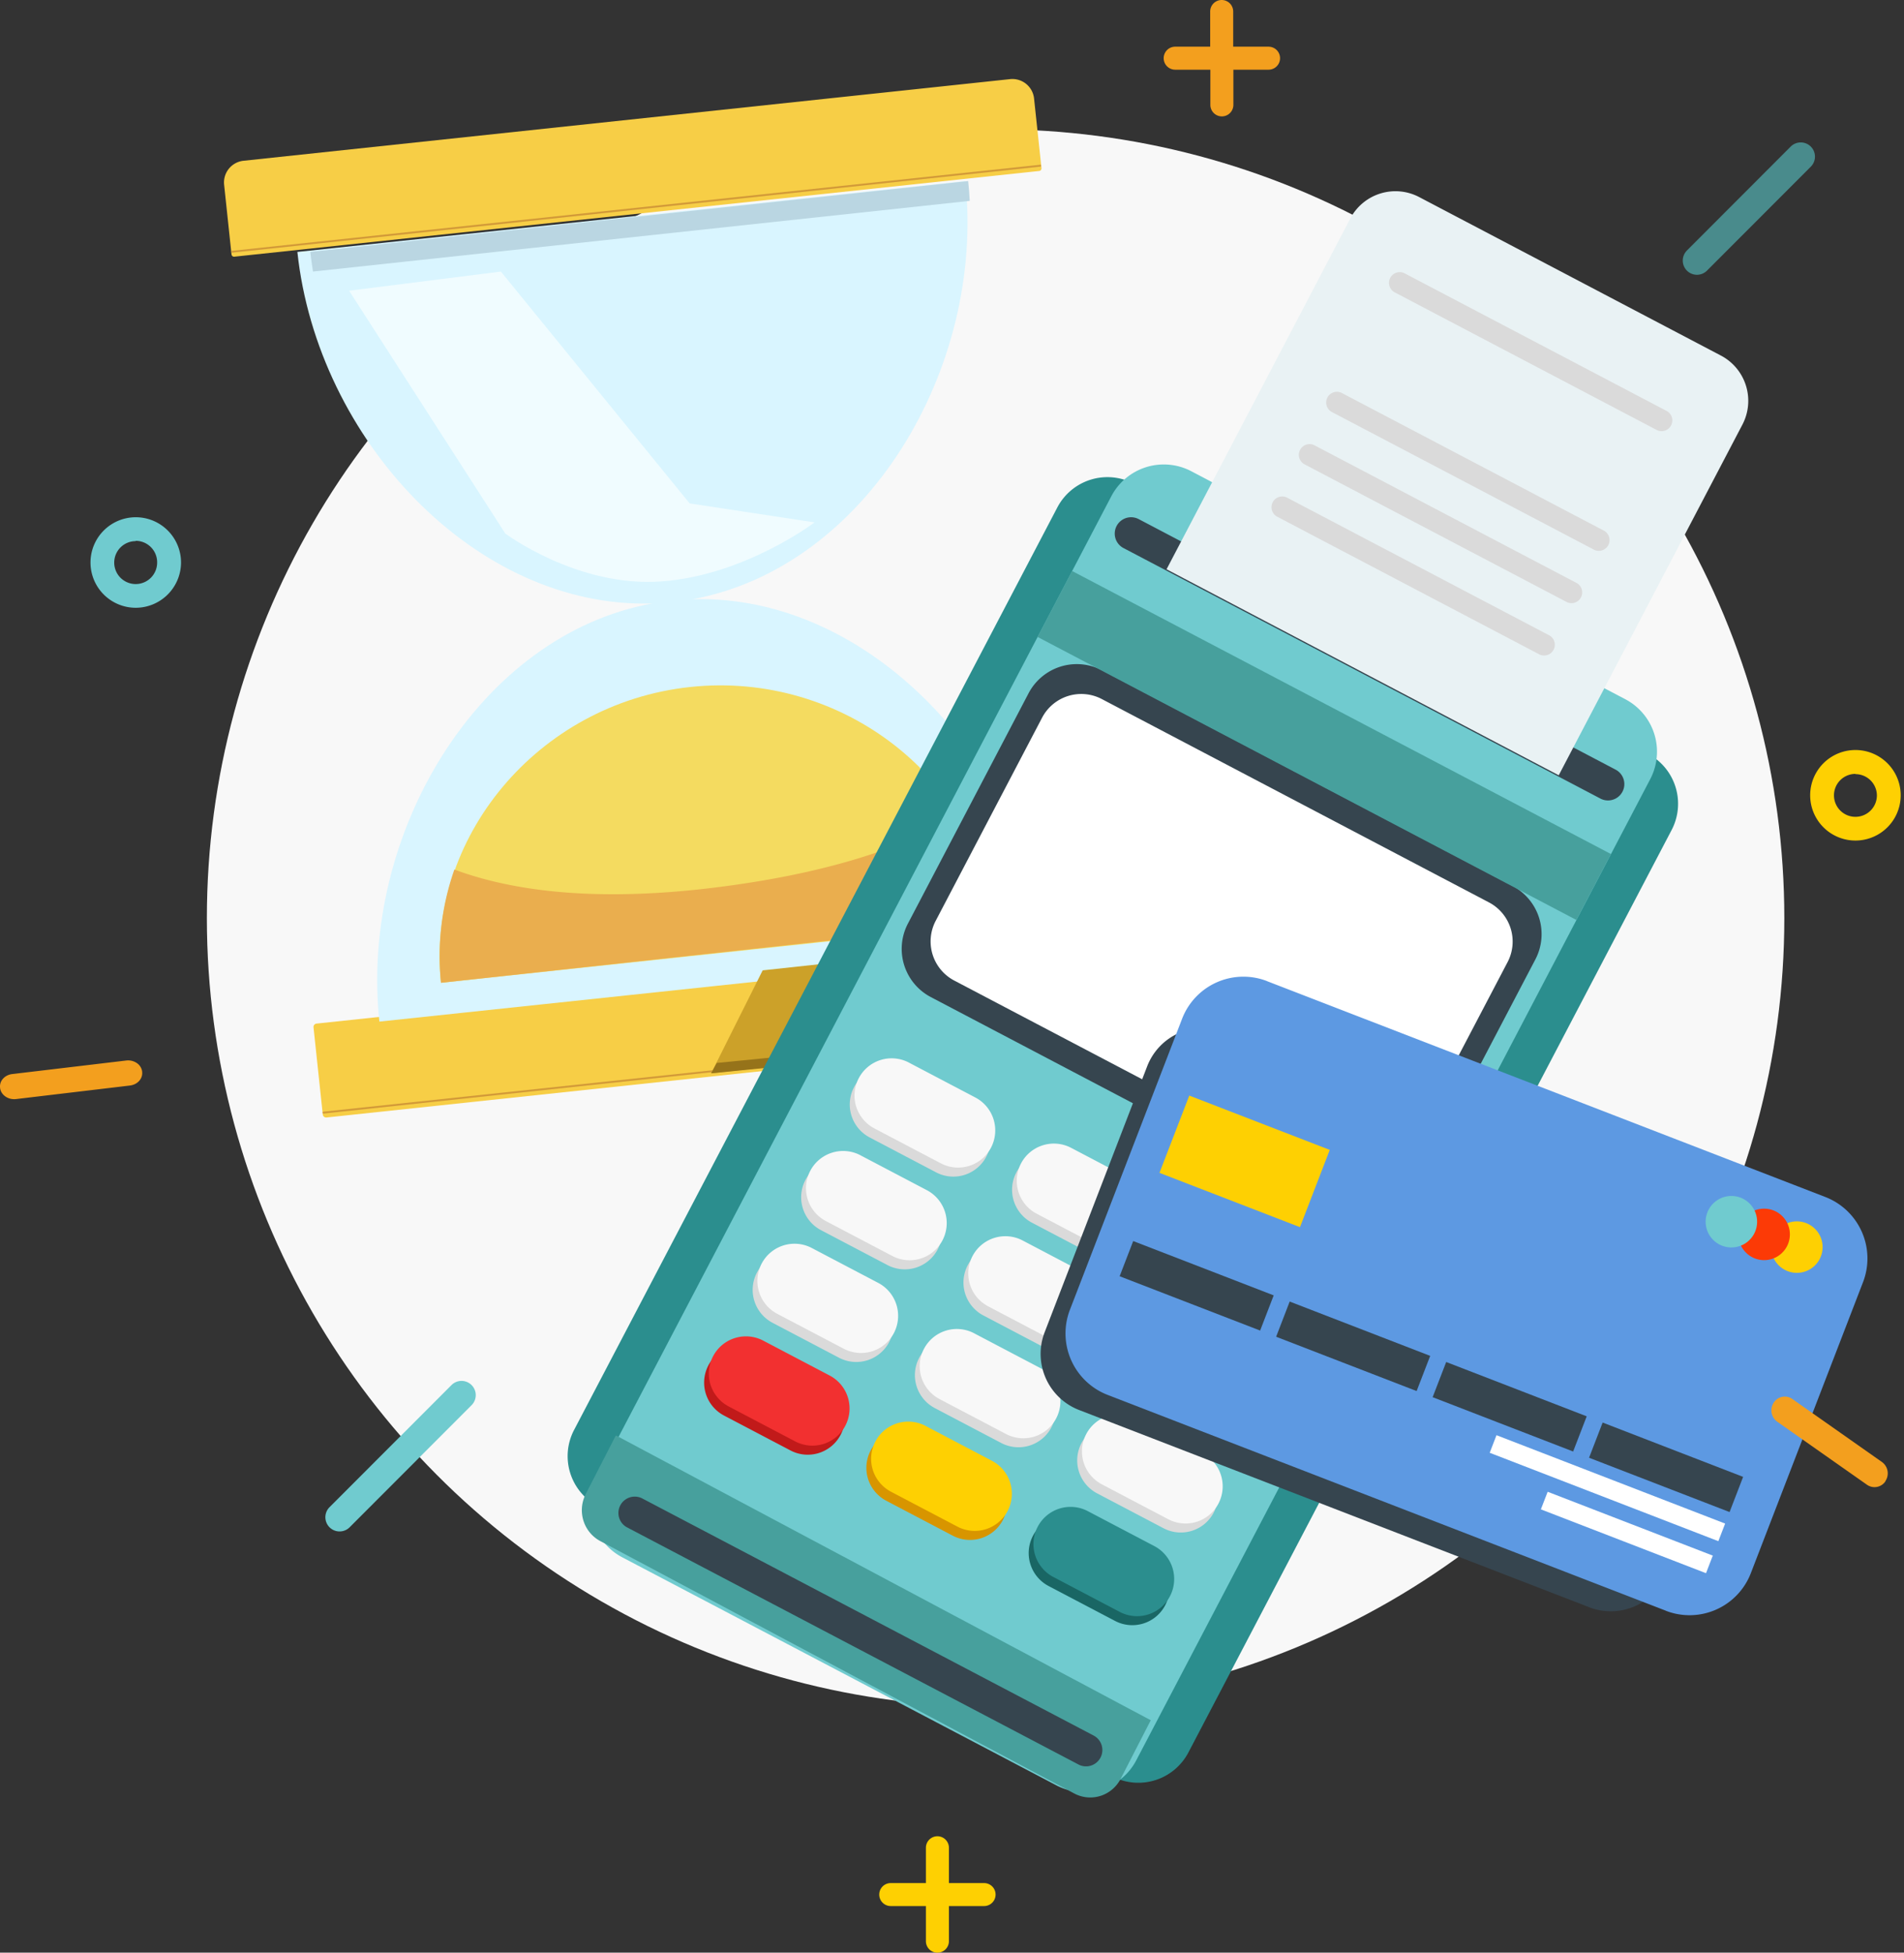 <svg width="118" height="121" xmlns="http://www.w3.org/2000/svg">
    <rect width="100%" height="100%" fill="#333333" stroke="none"/>
    <g fill-rule="nonzero" fill="none">
        <circle fill="#F8F8F8" cx="61.702" cy="56.894" r="48.881"/>
        <path d="m70.012 63.947-49.778 5.3a.21.21 0 0 1-.23-.187l-.574-5.4a.21.21 0 0 1 .186-.231l49.778-5.3a.21.21 0 0 1 .231.186l.574 5.4a.21.21 0 0 1-.187.232z" fill="#F7CE46"/>
        <path d="m70.137 63.67-50.081 5.332a.057.057 0 1 1-.013-.114l50.082-5.332c.031-.004.06.02.063.05a.057.057 0 0 1-.051.064z" fill="#D29938"/>
        <path d="m64.404 10.595-49.882 5.311a.158.158 0 0 1-.174-.14l-.458-4.316a1.352 1.352 0 0 1 1.2-1.488L62.6 4.903a1.352 1.352 0 0 1 1.486 1.202l.459 4.316a.158.158 0 0 1-.14.174z" fill="#F7CE46"/>
        <path d="m64.476 10.324-50.08 5.332a.057.057 0 0 1-.012-.114l50.08-5.332a.057.057 0 1 1 .012.114z" fill="#D29938"/>
        <path d="M40.418 37.395c-10.937.329-20.748-10.158-21.988-21.783l41.396-4.393c1.24 11.629-6.147 23.937-16.907 25.912 10.938-.328 20.75 10.155 21.988 21.784l-41.395 4.39c-1.24-11.626 6.147-23.937 16.906-25.91z" fill="#D9F5FF"/>
        <path d="m27.33 60.9 34.372-3.673c-.94-8.895-9.44-15.671-18.93-14.656-9.488 1.016-16.38 9.42-15.441 18.33z" fill="#F4DB60"/>
        <path d="m60.1 12.447-40.704 4.38c-.064-.406-.12-.81-.164-1.22l40.77-4.388c.045.41.075.817.097 1.228z" fill="#BAD6E2"/>
        <path d="M59.455 50.483c-3.146 1.921-8.11 3.726-15.947 4.61-6.975.768-11.891.073-15.349-1.21a16.241 16.241 0 0 0-.83 7.018l34.373-3.738a16.163 16.163 0 0 0-2.247-6.68z" fill="#EAAE4E"/>
        <path d="M69.75 57.697 47.266 60.13l-3.193 6.379 26.302-2.843a.155.155 0 0 0 .107-.058.16.16 0 0 0 .033-.119l-.59-5.643a.159.159 0 0 0-.055-.114.154.154 0 0 0-.12-.036z" fill="#CCA129"/>
        <path d="M70.482 63.436c-.01-.08-.088-.139-.174-.13L44.42 65.867l-.348.642 26.303-2.605a.166.166 0 0 0 .106-.056.148.148 0 0 0 .034-.11l-.034-.303z" fill="#96731A"/>
        <path d="m42.742 31.195-11.7-14.367-9.406 1.187 9.679 15.046s4.456 3.336 9.645 2.97c5.19-.365 9.523-3.66 9.523-3.66l-7.741-1.176z" fill="#F0FCFF"/>
        <path d="m70.262 29.97 31.861 16.734a3.505 3.505 0 0 1 1.475 4.73l-29.947 57.16a3.505 3.505 0 0 1-4.73 1.478l-.004-.002-31.862-16.734a3.505 3.505 0 0 1-1.475-4.73l29.947-57.16a3.505 3.505 0 0 1 4.735-1.477z" fill="#2B8E8E"/>
        <path d="m73.832 29.202 26.896 14.127a3.67 3.67 0 0 1 1.545 4.952l-31.854 60.801a3.67 3.67 0 0 1-4.958 1.546L38.565 96.502a3.67 3.67 0 0 1-1.545-4.953l31.855-60.8a3.67 3.67 0 0 1 4.957-1.547z" fill="#70CBCF"/>
        <path d="m68.303 41.54 25.431 13.358a3.375 3.375 0 0 1 1.42 4.554l-7.476 14.27a3.375 3.375 0 0 1-4.559 1.422L57.688 61.786a3.375 3.375 0 0 1-1.42-4.554l7.476-14.27a3.375 3.375 0 0 1 4.559-1.422zM70.546 32.155 100.16 47.71a1.013 1.013 0 0 1-.94 1.793L69.606 33.95a1.013 1.013 0 0 1 .94-1.794z" fill="#36454F"/>
        <path d="M68.285 43.318 92.28 55.92a2.74 2.74 0 0 1 1.153 3.697L86.834 72.21a2.74 2.74 0 0 1-3.701 1.154L59.14 60.762a2.74 2.74 0 0 1-1.153-3.697l6.597-12.593a2.74 2.74 0 0 1 3.701-1.154z" fill="#FFF"/>
        <path d="m38.168 88.947-1.863 3.626a2.191 2.191 0 0 0-.149 1.65 2.156 2.156 0 0 0 1.047 1.273l29.373 15.64c.501.267 1.086.321 1.626.15.54-.171.99-.553 1.252-1.062l1.864-3.626-33.15-17.651zM64.302 39.468l2.14-4.086 33.396 17.54-2.141 4.086z" fill="#47A09D"/>
        <path d="m39.78 92.841 28.009 14.711a1.013 1.013 0 0 1-.939 1.795v-.001L38.84 94.635a1.013 1.013 0 0 1 .939-1.794z" fill="#36454F"/>
        <path d="m56.035 66.404 4.118 2.163a2.305 2.305 0 0 1 .97 3.11 2.3 2.3 0 0 1-3.108.97l-4.118-2.164a2.305 2.305 0 0 1-.97-3.11 2.3 2.3 0 0 1 3.108-.97z" fill="#DADADA"/>
        <path d="m56.328 65.845 4.119 2.163a2.305 2.305 0 0 1 .97 3.11 2.3 2.3 0 0 1-3.108.97l-4.118-2.164a2.305 2.305 0 0 1-.97-3.11 2.3 2.3 0 0 1 3.107-.97z" fill="#F8F8F8"/>
        <path d="m66.093 71.687 4.119 2.163a2.305 2.305 0 0 1 .97 3.11 2.3 2.3 0 0 1-3.108.97l-4.118-2.163a2.305 2.305 0 0 1-.97-3.11 2.3 2.3 0 0 1 3.107-.97z" fill="#DADADA"/>
        <path d="m66.383 71.128 4.119 2.163a2.305 2.305 0 0 1 .97 3.111 2.3 2.3 0 0 1-3.108.969l-4.118-2.163a2.305 2.305 0 0 1-.97-3.11 2.3 2.3 0 0 1 3.107-.97z" fill="#F8F8F8"/>
        <path d="m76.148 76.97 4.119 2.164a2.305 2.305 0 0 1 .97 3.11 2.3 2.3 0 0 1-3.108.97l-4.118-2.164a2.305 2.305 0 0 1-.97-3.11 2.3 2.3 0 0 1 3.107-.97z" fill="#DADADA"/>
        <path d="m76.442 76.412 4.118 2.163a2.305 2.305 0 0 1 .97 3.11 2.3 2.3 0 0 1-3.107.97l-4.118-2.163a2.305 2.305 0 0 1-.97-3.111 2.3 2.3 0 0 1 3.107-.97z" fill="#F8F8F8"/>
        <path d="m53.023 72.15 4.118 2.164a2.305 2.305 0 0 1 .97 3.11 2.3 2.3 0 0 1-3.107.97l-4.119-2.163a2.305 2.305 0 0 1-.97-3.111 2.3 2.3 0 0 1 3.108-.97z" fill="#DADADA"/>
        <path d="m53.322 71.587 4.118 2.163a2.305 2.305 0 0 1 .97 3.11 2.3 2.3 0 0 1-3.107.97l-4.119-2.164a2.305 2.305 0 0 1-.97-3.11 2.3 2.3 0 0 1 3.108-.97z" fill="#F8F8F8"/>
        <path d="m63.082 77.434 4.118 2.163a2.305 2.305 0 0 1 .97 3.111 2.3 2.3 0 0 1-3.108.97l-4.118-2.164a2.305 2.305 0 0 1-.97-3.11 2.3 2.3 0 0 1 3.108-.97z" fill="#DADADA"/>
        <path d="m63.377 76.868 4.118 2.164a2.305 2.305 0 0 1 .97 3.11 2.3 2.3 0 0 1-3.107.97l-4.118-2.164a2.305 2.305 0 0 1-.97-3.11 2.3 2.3 0 0 1 3.107-.97z" fill="#F8F8F8"/>
        <path d="m73.142 82.715 4.118 2.163a2.305 2.305 0 0 1 .97 3.11 2.3 2.3 0 0 1-3.107.97l-4.118-2.164a2.305 2.305 0 0 1-.97-3.11 2.3 2.3 0 0 1 3.107-.97z" fill="#DADADA"/>
        <path d="m73.432 82.152 4.118 2.163a2.305 2.305 0 0 1 .97 3.11 2.3 2.3 0 0 1-3.107.97l-4.118-2.163a2.305 2.305 0 0 1-.97-3.11 2.3 2.3 0 0 1 3.107-.97z" fill="#F8F8F8"/>
        <path d="m50.017 77.891 4.118 2.163a2.305 2.305 0 0 1 .97 3.11 2.3 2.3 0 0 1-3.108.97L47.88 81.97a2.305 2.305 0 0 1-.97-3.11 2.3 2.3 0 0 1 3.108-.97z" fill="#DADADA"/>
        <path d="m50.31 77.334 4.118 2.163a2.305 2.305 0 0 1 .97 3.11 2.3 2.3 0 0 1-3.107.97l-4.119-2.163a2.305 2.305 0 0 1-.97-3.11 2.3 2.3 0 0 1 3.108-.97z" fill="#F8F8F8"/>
        <path d="m60.072 83.175 4.118 2.163a2.305 2.305 0 0 1 .97 3.11 2.3 2.3 0 0 1-3.108.97l-4.118-2.164a2.305 2.305 0 0 1-.97-3.11 2.3 2.3 0 0 1 3.108-.97z" fill="#DADADA"/>
        <path d="m60.369 82.618 4.118 2.163a2.305 2.305 0 0 1 .97 3.11 2.3 2.3 0 0 1-3.108.97l-4.118-2.164a2.305 2.305 0 0 1-.97-3.11 2.3 2.3 0 0 1 3.108-.97z" fill="#F8F8F8"/>
        <path d="m70.13 88.458 4.118 2.163a2.305 2.305 0 0 1 .97 3.111 2.3 2.3 0 0 1-3.107.969l-4.118-2.163a2.305 2.305 0 0 1-.97-3.11 2.3 2.3 0 0 1 3.107-.97z" fill="#DADADA"/>
        <path d="m70.424 87.9 4.118 2.162a2.305 2.305 0 0 1 .97 3.111 2.3 2.3 0 0 1-3.107.97l-4.118-2.164a2.305 2.305 0 0 1-.97-3.11 2.3 2.3 0 0 1 3.107-.97z" fill="#F8F8F8"/>
        <path d="m47.01 83.637 4.118 2.163a2.305 2.305 0 0 1 .97 3.11 2.3 2.3 0 0 1-3.107.97l-4.119-2.163a2.305 2.305 0 0 1-.97-3.111 2.3 2.3 0 0 1 3.108-.97z" fill="#C11A1A"/>
        <path d="m47.3 83.074 4.118 2.163a2.305 2.305 0 0 1 .97 3.111 2.3 2.3 0 0 1-3.107.97l-4.119-2.164a2.305 2.305 0 0 1-.97-3.11 2.3 2.3 0 0 1 3.108-.97z" fill="#F23030"/>
        <path d="m57.065 88.917 4.118 2.163a2.305 2.305 0 0 1 .97 3.11 2.3 2.3 0 0 1-3.107.97l-4.119-2.164a2.305 2.305 0 0 1-.97-3.11 2.3 2.3 0 0 1 3.108-.97z" fill="#D89500"/>
        <path d="m57.359 88.358 4.118 2.163a2.305 2.305 0 0 1 .97 3.11 2.3 2.3 0 0 1-3.108.97l-4.118-2.163a2.305 2.305 0 0 1-.97-3.111 2.3 2.3 0 0 1 3.108-.97z" fill="#FED002"/>
        <path d="m67.124 94.2 4.118 2.163a2.305 2.305 0 0 1 .97 3.111 2.3 2.3 0 0 1-3.108.969l-4.118-2.163a2.305 2.305 0 0 1-.97-3.11 2.3 2.3 0 0 1 3.108-.97z" fill="#196664"/>
        <path d="m67.417 93.641 4.119 2.163a2.305 2.305 0 0 1 .97 3.111 2.3 2.3 0 0 1-3.108.97L65.28 97.72a2.305 2.305 0 0 1-.97-3.11 2.3 2.3 0 0 1 3.107-.97z" fill="#2B8E8E"/>
        <path d="m87.953 12.212 18.701 9.822a3.17 3.17 0 0 1 1.332 4.277l-11.384 21.73-24.305-12.765 11.384-21.73a3.162 3.162 0 0 1 4.272-1.334z" fill="#E9F2F4"/>
        <path d="m87.023 16.922 16.295 8.558a.666.666 0 0 1-.617 1.178L86.406 18.1a.666.666 0 0 1 .617-1.178zM83.134 24.339l16.294 8.558a.666.666 0 0 1-.617 1.178l-16.295-8.558a.666.666 0 0 1 .618-1.178zM81.438 27.58l16.295 8.558a.666.666 0 0 1-.617 1.178L80.82 28.758a.666.666 0 0 1 .617-1.178zM79.741 30.824l16.295 8.558a.666.666 0 0 1-.617 1.178l-16.295-8.558a.666.666 0 0 1 .617-1.178z" fill="#DADADA"/>
        <path d="m64.74 82.56 6.354-16.48a3.715 3.715 0 0 1 4.807-2.133s.002 0 .001.004l31.616 12.22a3.73 3.73 0 0 1 2.131 4.813l-6.354 16.479a3.715 3.715 0 0 1-4.806 2.134c-.001 0-.002-.001-.002-.005l-31.615-12.22a3.73 3.73 0 0 1-2.132-4.813z" fill="#36454F"/>
        <path d="m66.307 81.165 6.952-18.032a4.07 4.07 0 0 1 5.265-2.338c.001 0 .002.001.002.005l34.602 13.375a4.085 4.085 0 0 1 2.335 5.271l-6.953 18.032a4.07 4.07 0 0 1-5.265 2.338c-.001 0-.002-.001-.002-.005L68.64 86.436a4.085 4.085 0 0 1-2.334-5.271z" fill="#5D99E2"/>
        <path fill="#36454F" d="m70.23 76.904 8.707 3.366-.84 2.18-8.708-3.365z"/>
        <path fill="#FED002" d="m73.705 67.889 8.707 3.366-1.846 4.788-8.708-3.365z"/>
        <path fill="#36454F" d="m79.928 80.653 8.708 3.366-.841 2.18-8.707-3.365zM89.628 84.399l8.708 3.366-.841 2.18-8.708-3.366zM99.323 88.151l8.707 3.366-.84 2.18-8.708-3.365z"/>
        <path fill="#FFF" d="m92.745 88.934 14.17 5.477-.421 1.09-14.17-5.477zM95.916 92.44l10.234 3.956-.42 1.09-10.235-3.956z"/>
        <circle fill="#FED002" transform="rotate(-43.36 111.361 77.28)" cx="111.361" cy="77.279" r="1.596"/>
        <circle fill="#FC3A06" transform="rotate(-43.36 109.332 76.492)" cx="109.332" cy="76.492" r="1.596"/>
        <circle fill="#70CBCF" transform="rotate(-43.36 107.302 75.705)" cx="107.302" cy="75.705" r="1.596"/>
        <path d="m104.546 15.524 6.433-6.441a.88.88 0 1 1 1.245 1.246l-6.433 6.44a.88.88 0 0 1-1.244.002v-.001a.882.882 0 0 1 0-1.246z" fill="#498B8C"/>
        <path d="m20.423 93.395 7.558-7.567a.88.88 0 1 1 1.245 1.246l-7.558 7.567a.88.88 0 1 1-1.245-1.246z" fill="#70CBCF"/>
        <path d="m8.06 67.266-7.07.84c-.48.054-.92-.246-.983-.67v-.02c-.06-.419.273-.803.748-.86l7.07-.84a.964.964 0 0 1 .649.154.759.759 0 0 1 .334.515v.02c.058.419-.274.802-.748.86zM115.69 91.994l-5.552-3.9a.865.865 0 0 1-.208-1.183.812.812 0 0 1 1.154-.217l5.553 3.904a.865.865 0 0 1 .208 1.183v.018a.815.815 0 0 1-1.155.195z" fill="#F39F1E"/>
        <path d="M114.99 52.086a2.805 2.805 0 1 1 0-5.61 2.805 2.805 0 0 1 0 5.61zm0-4.13a1.33 1.33 0 1 0 1.33 1.325 1.33 1.33 0 0 0-1.33-1.31v-.015z" fill="#FED002"/>
        <path d="M8.414 37.662a2.805 2.805 0 1 1 2.805-2.804 2.812 2.812 0 0 1-2.805 2.804zm0-4.13a1.33 1.33 0 1 0 1.325 1.326 1.33 1.33 0 0 0-1.325-1.345v.02z" fill="#70CBCF"/>
        <path d="M60.989 116.688h-2.18V114.5a.712.712 0 0 0-1.426 0v2.188h-2.18a.712.712 0 1 0 0 1.424h2.18v2.176a.712.712 0 0 0 1.426 0v-2.176h2.18a.712.712 0 1 0 0-1.424z" fill="#FED002"/>
        <path d="M78.607 2.893h-2.18V.713a.713.713 0 1 0-1.426 0v2.18h-2.169a.713.713 0 1 0 0 1.426h2.18v2.18a.713.713 0 1 0 1.426 0v-2.18h2.18a.713.713 0 1 0 0-1.426h-.011z" fill="#F39F1E"/>
    </g>
</svg>
